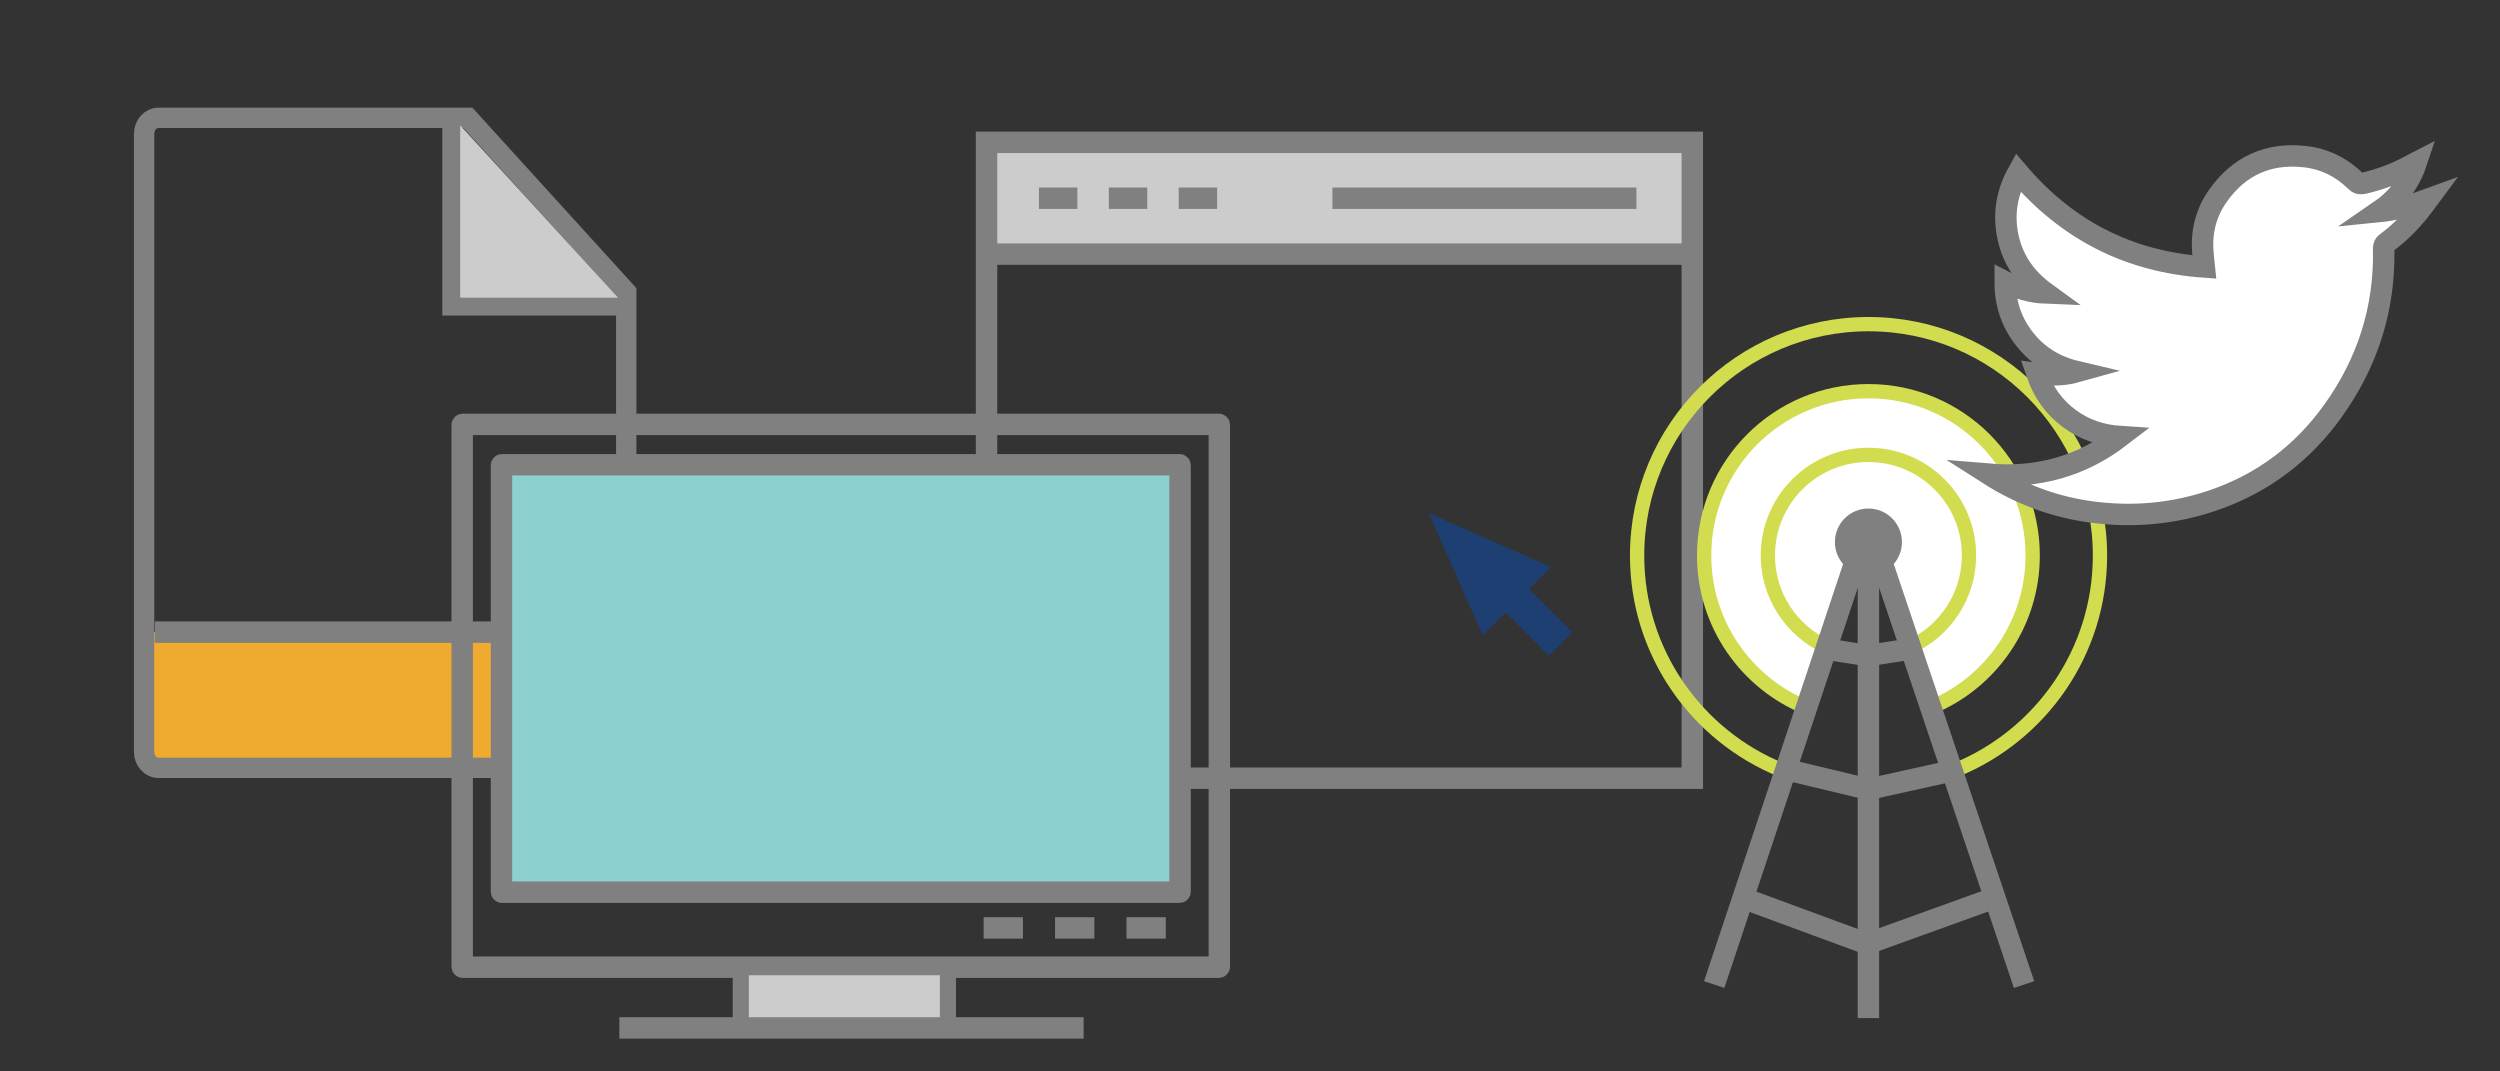 <?xml version="1.0" encoding="utf-8"?>
<!-- Generator: Adobe Illustrator 21.0.2, SVG Export Plug-In . SVG Version: 6.00 Build 0)  -->
<svg version="1.1" id="Layer_1" xmlns="http://www.w3.org/2000/svg" xmlns:xlink="http://www.w3.org/1999/xlink" x="0px" y="0px"
	 viewBox="0 0 350 150" style="enable-background:new 0 0 350 150;" xml:space="preserve">
<rect x="0" y="0" width="350" height="150" fill="#333333" stroke="none"/>
<style type="text/css">
	.st0{fill:#EFAA30;}
	.st1{fill:none;stroke:#808080;stroke-width:2.846;stroke-miterlimit:10;}
	.st2{fill:#CCCCCC;stroke:#808080;stroke-width:2.502;stroke-miterlimit:10;}
	.st3{fill:none;stroke:#808080;stroke-width:3;stroke-miterlimit:10;}
	.st4{fill:#CCCCCC;}
	.st5{fill:#1D3F71;}
	.st6{fill:#FFFFFF;}
	.st7{fill:none;stroke:#D2DC4F;stroke-width:2;stroke-miterlimit:10;}
	.st8{fill:#808080;}
	.st9{fill:#CCCCCC;stroke:#808080;stroke-width:2.258;stroke-miterlimit:10;}
	.st10{fill:#8CD1CF;stroke:#808080;stroke-width:3;stroke-miterlimit:10;}
	.st11{fill:#FFFFFF;stroke:#808080;stroke-width:3;stroke-miterlimit:10;}
</style>
<g>
	<rect x="20.174" y="88.497" class="st0" width="68" height="19"/>
	<path class="st1" d="M87.674,40.891v64.361c0,1.24-0.905,2.245-2.021,2.245H22.195c-1.116,0-2.021-1.005-2.021-2.245v-86.51
		c0-1.24,0.905-2.245,2.021-2.245h43.311L87.674,40.891z"/>
	<polyline class="st2" points="87.674,42.926 83.465,42.926 63.174,42.926 63.174,21.727 63.174,16.179 	"/>
	<line class="st3" x1="21.674" y1="88.497" x2="86.674" y2="88.497"/>
</g>
<g>
	<rect x="138.115" y="19.926" class="st4" width="98.808" height="15.653"/>
	<rect x="138.115" y="19.926" class="st3" width="98.808" height="89.025"/>
	<line class="st3" x1="139.582" y1="35.579" x2="236.923" y2="35.579"/>
	<line class="st3" x1="186.541" y1="27.753" x2="229.097" y2="27.753"/>
	<line class="st3" x1="145.452" y1="27.753" x2="150.833" y2="27.753"/>
	<line class="st3" x1="155.235" y1="27.753" x2="160.616" y2="27.753"/>
	<line class="st3" x1="165.018" y1="27.753" x2="170.399" y2="27.753"/>
	<polygon class="st5" points="212.356,84.164 207.575,88.945 203.803,80.391 200.03,71.838 208.584,75.61 217.137,79.383 	"/>
	<polyline class="st5" points="213.528,81.896 220.125,88.493 216.827,91.791 210.144,85.108 	"/>
</g>
<g>
	<path class="st6" d="M283.637,71.896c0.273,0.262,0.588,1.378,0.626,1.799c0.058,0.66-0.122,1.171,0.02,1.858
		c0.128,0.62,0.213,1.255,0.215,1.936c0.005,1.315-0.313,2.472-0.313,3.716c0,0.837-0.177,1.318-0.4,2.07
		c-0.358,1.205-0.703,2.236-1.147,3.345c-0.368,0.92-0.738,2.365-1.465,3.112c-0.741,0.761-0.996,1.753-1.848,2.604
		c-1.398,1.397-2.366,2.602-4.017,3.67c-0.776,0.502-1.522,1.156-2.351,1.558c-0.795,0.385-1.919,1.451-2.813,1.555
		c-0.32-1.073-0.715-2.179-0.998-3.274c-0.608-2.361-1.953-4.46-2.394-6.822c-0.225-1.204-0.813-2.056-1.073-3.254
		c-0.24-1.101-0.503-1.773-0.815-2.959c-0.248-0.944-0.679-2.727-1.548-3.385c-0.25-0.189-1.554-0.54-1.913-0.604
		c-0.549-0.097-1.324,0.467-1.936,0.469c-0.206,1.239-1.02,2.347-1.555,3.494c-0.626,1.343-0.49,2.655-0.793,4.074
		c-0.301,1.409-1.366,2.565-1.762,4.048c-0.382,1.432-0.49,2.685-1.107,4.053c-0.636,1.409-0.947,2.768-1.471,4.161
		c-1.267-0.272-3.218-1.604-4.315-2.373c-1.271-0.891-2.326-1.855-3.277-3.053c-0.983-1.239-2.247-2.122-3.118-3.368
		c-1.047-1.499-1.706-3.095-2.198-4.817c-0.255-0.894-0.575-2.108-0.821-3.051c-0.28-1.069-0.148-1.895-0.469-2.933
		c-0.224-0.724-0.162-1.816-0.156-2.542c0.006-0.863,0.168-1.706,0.374-2.503c0.198-0.768,0.399-1.56,0.558-2.314
		c0.322-1.523,0.813-2.83,1.395-4.197c0.249-0.584,0.767-1.564,1.193-2.015c0.035-0.535,0.663-1.597,1.017-2.034
		c0.546-0.675,1.177-1.184,1.721-1.877c0.579-0.738,1.399-1.643,2.125-2.095c0.763-0.475,1.69-0.923,2.255-1.503
		c0.536-0.124,0.72-0.702,1.141-0.94c0.368-0.208,0.849-0.294,1.223-0.449c0.775-0.32,1.511-0.676,2.251-0.958
		c1.212-0.463,2.585-0.946,3.793-1.018c0.691-0.041,1.418,0.11,2.154-0.001c0.594-0.09,1.068-0.228,1.719-0.233
		c1.076-0.008,1.885,0.176,2.816,0.313c0.847,0.125,1.548,0.06,2.366,0.291c1.255,0.355,2.995,0.635,4.205,1.352
		c2.112,1.252,5.134,2.641,6.823,4.617c0.375,0.439,0.756,0.792,1.173,1.238c0.507,0.544,0.84,1.082,1.254,1.735
		c0.763,1.203,1.768,2.256,2.413,3.602c0.597,1.245,1.227,2.348,1.165,3.748"/>
	<path class="st7" d="M267.492,90.545c4.822-2.235,8.167-7.118,8.167-12.782c0-7.776-6.304-14.08-14.08-14.08
		c-7.776,0-14.08,6.304-14.08,14.08c0,5.663,3.343,10.546,8.164,12.781"/>
	<circle class="st8" cx="261.578" cy="75.886" r="4.693"/>
	<path class="st7" d="M252.909,99.071c-8.405-3.423-14.329-11.673-14.329-21.308c0-12.701,10.296-22.998,22.998-22.998
		c12.701,0,22.998,10.296,22.998,22.998c0,9.612-5.897,17.847-14.27,21.284"/>
	<path class="st7" d="M249.382,107.801c-11.841-4.822-20.188-16.447-20.188-30.021c0-17.895,14.507-32.401,32.401-32.401
		s32.401,14.507,32.401,32.401c0,13.542-8.308,25.144-20.105,29.987"/>
	<line class="st3" x1="261.578" y1="75.886" x2="261.578" y2="142.532"/>
	<line class="st3" x1="259.701" y1="78.702" x2="239.988" y2="137.839"/>
	<line class="st3" x1="243.743" y1="125.636" x2="261.578" y2="132.207"/>
	<line class="st3" x1="279.413" y1="125.636" x2="261.209" y2="132.207"/>
	<line class="st3" x1="273.781" y1="107.801" x2="261.573" y2="110.501"/>
	<line class="st3" x1="250.314" y1="107.801" x2="261.578" y2="110.501"/>
	<line class="st3" x1="267.21" y1="90.905" x2="261.438" y2="91.796"/>
	<line class="st3" x1="263.455" y1="78.702" x2="283.367" y2="137.839"/>
	<line class="st3" x1="255.806" y1="90.905" x2="261.578" y2="91.796"/>
</g>
<g>
	<path class="st3" d="M170.628,135.409H64.788c-0.044,0-0.08-0.036-0.08-0.08v-75.84c0-0.044,0.036-0.08,0.08-0.08h105.84
		c0.044,0,0.08,0.036,0.08,0.08v75.84C170.708,135.373,170.673,135.409,170.628,135.409z"/>
	<rect x="103.708" y="135.409" class="st9" width="29" height="8.5"/>
	<line class="st3" x1="86.708" y1="143.909" x2="151.708" y2="143.909"/>
	<path class="st10" d="M165.141,124.909H70.275c-0.037,0-0.067-0.03-0.067-0.067V65.136c0-0.037,0.03-0.067,0.067-0.067h94.866
		c0.037,0,0.067,0.03,0.067,0.067v59.705C165.208,124.879,165.178,124.909,165.141,124.909z"/>
	<line class="st3" x1="137.708" y1="129.909" x2="143.208" y2="129.909"/>
	<line class="st3" x1="147.708" y1="129.909" x2="153.208" y2="129.909"/>
	<line class="st3" x1="157.708" y1="129.909" x2="163.208" y2="129.909"/>
</g>
<g>
	<g>
		<g>
			<path class="st11" d="M282.524,24.152c6.88,8.075,15.528,12.491,26.084,13.229c-0.079-0.782-0.171-1.496-0.221-2.212
				c-0.196-2.83,0.495-5.457,2.12-7.757c2.947-4.172,7.023-6.041,12.118-5.49c2.769,0.299,5.172,1.484,7.165,3.44
				c0.347,0.34,0.643,0.407,1.106,0.298c2.329-0.547,4.554-1.353,6.645-2.522c0.204-0.114,0.416-0.215,0.747-0.385
				c-0.989,2.979-2.783,5.179-5.268,6.878c2.376-0.235,4.632-0.885,6.879-1.711c-0.45,0.603-0.875,1.227-1.355,1.805
				c-1.319,1.59-2.781,3.037-4.45,4.261c-0.29,0.213-0.39,0.445-0.382,0.804c0.187,8.371-2.237,15.95-7.093,22.73
				c-4.291,5.991-9.945,10.233-16.948,12.588c-5.429,1.825-11.006,2.325-16.688,1.591c-5.231-0.676-10.07-2.444-14.543-5.301
				c6.796,0.58,12.941-1.09,18.392-5.273c-2.643-0.169-5.047-0.978-7.163-2.557c-2.129-1.588-3.608-3.652-4.506-6.268
				c1.899,0.267,3.714,0.272,5.62-0.263c-3.008-0.707-5.426-2.171-7.285-4.5c-1.853-2.321-2.782-4.974-2.772-8.065
				c1.77,0.916,3.57,1.466,5.678,1.55c-2.762-2.006-4.544-4.521-5.259-7.723C280.432,30.104,280.903,27.072,282.524,24.152z"/>
		</g>
	</g>
</g>
</svg>

